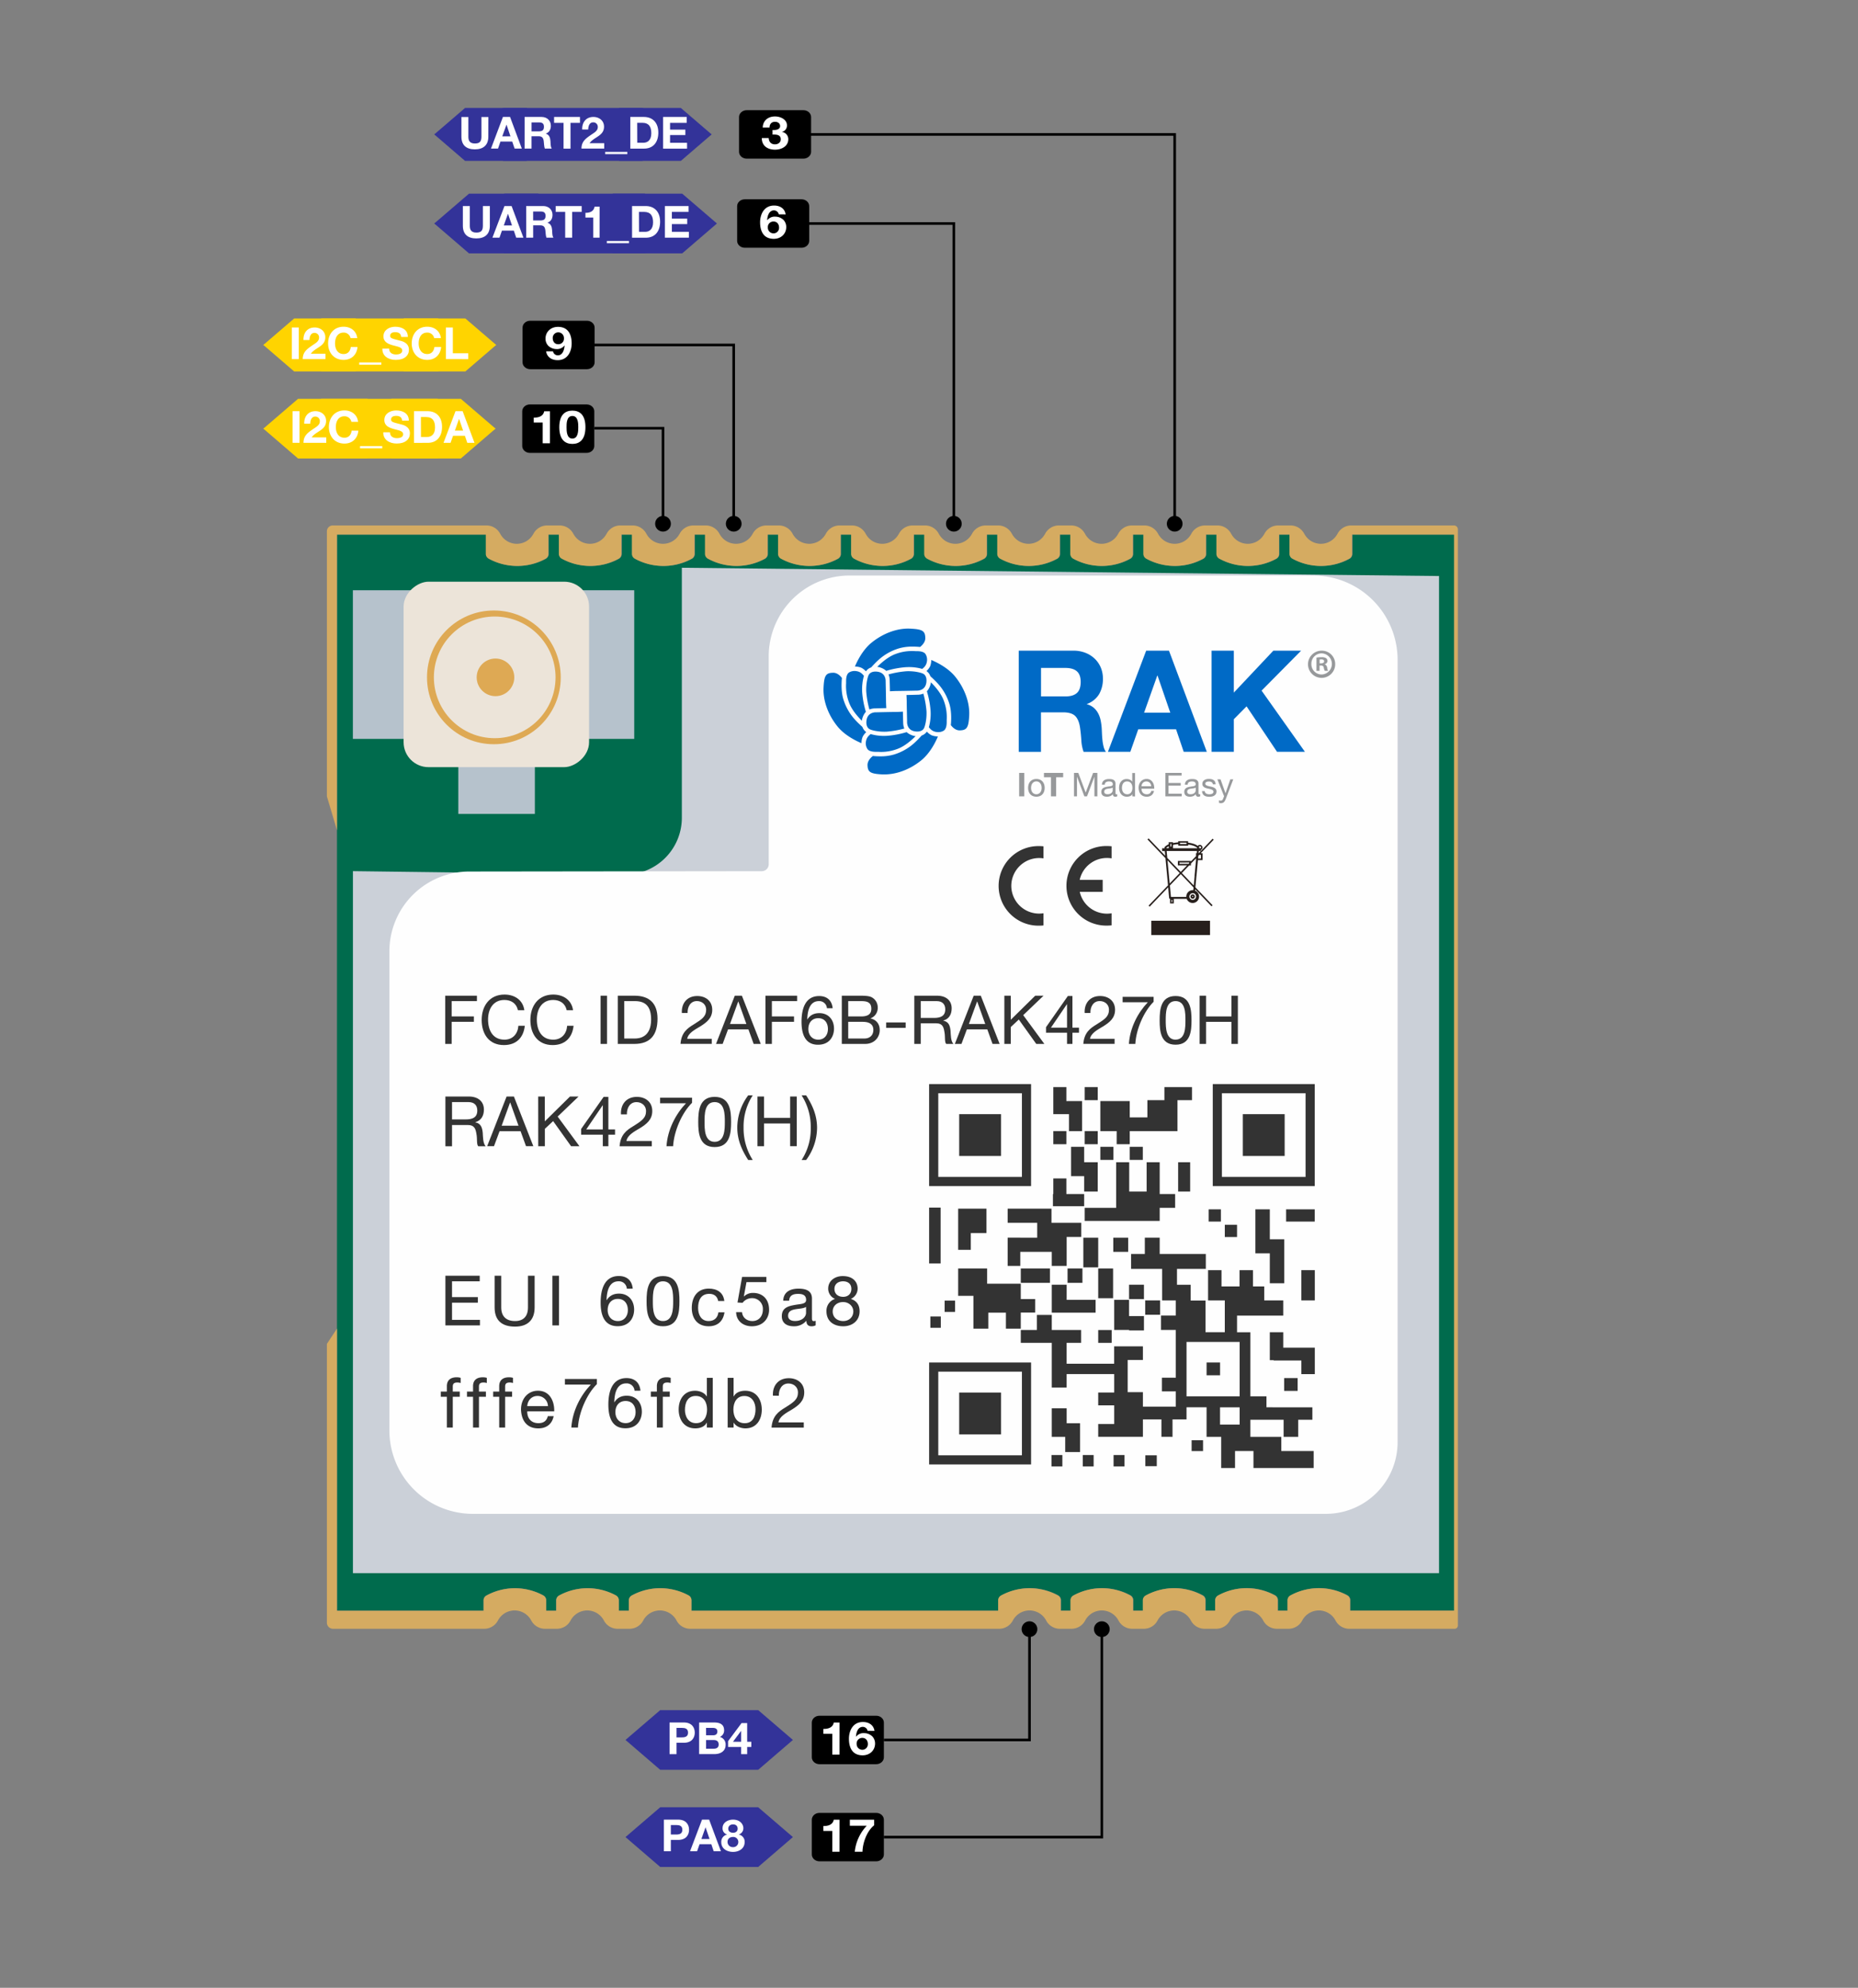 <svg id="Layer_1" data-name="Layer 1" xmlns="http://www.w3.org/2000/svg" viewBox="0 0 1421.42 1520.78"><rect x="0" y="0" width="1421.42" height="1520.78" fill="#808080" stroke="none"/><defs><style>.cls-1{fill:#006b4d;}.cls-2{fill:#b6c2cc;}.cls-3{fill:#ece4d9;}.cls-4{fill:#dea954;}.cls-5{fill:#cbd0d8;}.cls-6{fill:#fefefe;}.cls-13,.cls-7{fill:none;}.cls-8{fill:#d5ab61;}.cls-9{fill:#006ac6;}.cls-10{fill:#97999b;}.cls-11{fill:#333;}.cls-12{fill:#271f1c;}.cls-13{stroke:#000;stroke-miterlimit:10;stroke-width:2px;}.cls-14{isolation:isolate;}.cls-15{fill:#fff;}.cls-16{fill:#339;}.cls-17{fill:#ffd400;}</style></defs><path class="cls-1" d="M1034.67,409v14.77a4.27,4.27,0,0,1-2.24,3.74,45.5,45.5,0,0,1-43.47-.1,4.22,4.22,0,0,1-2.19-3.7V409h-8v14.77a4.26,4.26,0,0,1-2.25,3.74,45.48,45.48,0,0,1-43.46-.1,4.22,4.22,0,0,1-2.19-3.7V409h-8v14.77a4.25,4.25,0,0,1-2.24,3.74,45.48,45.48,0,0,1-43.46-.1,4.22,4.22,0,0,1-2.19-3.7V409h-8v14.77a4.25,4.25,0,0,1-2.24,3.74,45.48,45.48,0,0,1-43.46-.1,4.22,4.22,0,0,1-2.19-3.7V409h-8v14.77a4.27,4.27,0,0,1-2.24,3.74,45.48,45.48,0,0,1-43.46-.1,4.22,4.22,0,0,1-2.19-3.7V409h-8v14.77a4.27,4.27,0,0,1-2.24,3.74,45.48,45.48,0,0,1-43.46-.1,4.22,4.22,0,0,1-2.19-3.7V409h-8v14.77a4.27,4.27,0,0,1-2.24,3.74,45.48,45.48,0,0,1-43.46-.1,4.21,4.21,0,0,1-2.2-3.7V409h-8v14.77a4.27,4.27,0,0,1-2.24,3.74,45.5,45.5,0,0,1-43.47-.1,4.22,4.22,0,0,1-2.19-3.7V409h-8v14.77a4.27,4.27,0,0,1-2.24,3.74,45.5,45.5,0,0,1-43.47-.1,4.22,4.22,0,0,1-2.19-3.7V409h-8v14.77a4.26,4.26,0,0,1-2.25,3.74,45.48,45.48,0,0,1-43.46-.1,4.22,4.22,0,0,1-2.19-3.7V409h-8v14.77a4.25,4.25,0,0,1-2.24,3.74,45.48,45.48,0,0,1-43.46-.1,4.22,4.22,0,0,1-2.19-3.7V409h-8v14.77a4.25,4.25,0,0,1-2.24,3.74,45.48,45.48,0,0,1-43.46-.1,4.22,4.22,0,0,1-2.19-3.7V409H257.81v823.25H369.94v-7.94a4.22,4.22,0,0,1,2.19-3.7,45.48,45.48,0,0,1,43.46-.1,4.23,4.23,0,0,1,2.24,3.73v8h7.68v-7.94a4.22,4.22,0,0,1,2.19-3.7h0a45.48,45.48,0,0,1,43.46-.1,4.25,4.25,0,0,1,2.24,3.73v8h7.68v-7.94a4.22,4.22,0,0,1,2.19-3.7,45.48,45.48,0,0,1,43.46-.1,4.25,4.25,0,0,1,2.24,3.73v8H763.85v-7.94a4.22,4.22,0,0,1,2.19-3.7,45.48,45.48,0,0,1,43.46-.1,4.23,4.23,0,0,1,2.24,3.73v8h7.44v-7.94a4.21,4.21,0,0,1,2.2-3.7,45.48,45.48,0,0,1,43.46-.1,4.25,4.25,0,0,1,2.24,3.73v8h7.44v-7.94a4.22,4.22,0,0,1,2.19-3.7,45.48,45.48,0,0,1,43.46-.1,4.23,4.23,0,0,1,2.24,3.73v8h7.44v-7.94a4.21,4.21,0,0,1,2.2-3.7,45.48,45.48,0,0,1,43.46-.1,4.25,4.25,0,0,1,2.24,3.73v8h7.44v-7.94a4.22,4.22,0,0,1,2.19-3.7,45.48,45.48,0,0,1,43.46-.1,4.23,4.23,0,0,1,2.24,3.73v8h79.55V409Z"/><rect class="cls-2" x="320.72" y="400.81" width="113.72" height="215.24" transform="translate(-130.85 886.01) rotate(-90)"/><rect class="cls-2" x="327.09" y="540.63" width="105.6" height="58.56" transform="translate(-190.01 949.79) rotate(-90)"/><rect class="cls-3" x="308.78" y="445.02" width="141.89" height="141.89" rx="19.05" transform="translate(-136.25 895.69) rotate(-90)"/><circle class="cls-4" cx="377.83" cy="518.21" r="51.16"/><circle class="cls-3" cx="378.47" cy="518.21" r="46.54"/><circle class="cls-4" cx="379.06" cy="518.21" r="14.39"/><path class="cls-5" d="M270,666.48v537.06h830.89V440.69l-579.26-6.33V625.62a43.48,43.48,0,0,1-44,43.48Z"/><path class="cls-6" d="M297.9,727.82v366.51a63.84,63.84,0,0,0,63.84,63.84h652.59a54.87,54.87,0,0,0,54.87-54.87V504.86a64.55,64.55,0,0,0-64.56-64.56H650a61.92,61.92,0,0,0-61.92,61.92v159a5.28,5.28,0,0,1-5.27,5.28l-223.92.27A61.06,61.06,0,0,0,297.9,727.82Z"/><path class="cls-7" d="M840.49,1232.29h4.87a13,13,0,0,0-4.87,0Z"/><path class="cls-7" d="M1006.49,1232.29h4.88a13.06,13.06,0,0,0-4.88,0Z"/><path class="cls-7" d="M951.16,1232.29H956a13,13,0,0,0-4.87,0Z"/><path class="cls-7" d="M502.38,1232.29h4.88a13.06,13.06,0,0,0-4.88,0Z"/><path class="cls-7" d="M895.82,1232.29h4.88a13.06,13.06,0,0,0-4.88,0Z"/><path class="cls-7" d="M391.24,1232.29h4.88a13.06,13.06,0,0,0-4.88,0Z"/><path class="cls-7" d="M446.81,1232.29h4.88a13.06,13.06,0,0,0-4.88,0Z"/><path class="cls-7" d="M785.15,1232.29H790a13.06,13.06,0,0,0-4.88,0Z"/><path class="cls-7" d="M619.07,416a14.34,14.34,0,0,0,12.3-7H606.76A14.35,14.35,0,0,0,619.07,416Z"/><path class="cls-7" d="M395.38,416a14.36,14.36,0,0,0,12.31-7H383.07A14.36,14.36,0,0,0,395.38,416Z"/><path class="cls-7" d="M563.14,416a14.35,14.35,0,0,0,12.31-7H550.83A14.37,14.37,0,0,0,563.14,416Z"/><path class="cls-7" d="M507.22,416a14.35,14.35,0,0,0,12.31-7H494.91A14.36,14.36,0,0,0,507.22,416Z"/><path class="cls-7" d="M898.67,416A14.35,14.35,0,0,0,911,409H886.36A14.36,14.36,0,0,0,898.67,416Z"/><path class="cls-7" d="M451.3,416a14.35,14.35,0,0,0,12.31-7H439A14.36,14.36,0,0,0,451.3,416Z"/><path class="cls-7" d="M954.59,416a14.35,14.35,0,0,0,12.31-7H942.28A14.36,14.36,0,0,0,954.59,416Z"/><path class="cls-7" d="M786.83,416a14.36,14.36,0,0,0,12.31-7H774.52A14.36,14.36,0,0,0,786.83,416Z"/><path class="cls-7" d="M842.75,416a14.36,14.36,0,0,0,12.31-7H830.44A14.36,14.36,0,0,0,842.75,416Z"/><path class="cls-7" d="M675,416a14.36,14.36,0,0,0,12.31-7H662.68A14.35,14.35,0,0,0,675,416Z"/><path class="cls-7" d="M1010.51,416a14.35,14.35,0,0,0,12.31-7H998.2A14.37,14.37,0,0,0,1010.51,416Z"/><path class="cls-7" d="M730.91,416a14.36,14.36,0,0,0,12.31-7H718.6A14.35,14.35,0,0,0,730.91,416Z"/><path class="cls-8" d="M1112.3,402h-78.75a11.87,11.87,0,0,0-10.37,6.46c-.11.2-.24.38-.36.58a14.32,14.32,0,0,1-24.62,0c-.11-.2-.25-.38-.35-.58A11.89,11.89,0,0,0,987.48,402h-9.85a11.87,11.87,0,0,0-10.37,6.46c-.11.2-.24.38-.36.58a14.32,14.32,0,0,1-24.62,0c-.11-.2-.25-.38-.35-.58A11.9,11.9,0,0,0,931.56,402h-9.85a11.87,11.87,0,0,0-10.37,6.46c-.11.2-.24.38-.36.58a14.32,14.32,0,0,1-24.62,0c-.11-.2-.25-.38-.36-.58A11.87,11.87,0,0,0,875.64,402h-9.85a11.87,11.87,0,0,0-10.37,6.46c-.11.2-.24.38-.36.58a14.32,14.32,0,0,1-24.62,0c-.11-.2-.25-.38-.36-.58A11.87,11.87,0,0,0,819.71,402h-9.84a11.87,11.87,0,0,0-10.37,6.46c-.11.2-.25.38-.36.58a14.32,14.32,0,0,1-24.62,0c-.12-.2-.25-.38-.36-.58A11.87,11.87,0,0,0,763.79,402h-9.85a11.87,11.87,0,0,0-10.36,6.46c-.11.2-.25.38-.36.58a14.32,14.32,0,0,1-24.62,0c-.12-.2-.25-.38-.36-.58A11.87,11.87,0,0,0,707.87,402H698a11.89,11.89,0,0,0-10.37,6.46c-.1.2-.24.38-.35.58a14.32,14.32,0,0,1-24.62,0c-.12-.2-.25-.38-.36-.58A11.87,11.87,0,0,0,652,402H642.1a11.89,11.89,0,0,0-10.37,6.46c-.1.2-.24.38-.36.58a14.32,14.32,0,0,1-24.61,0c-.12-.2-.26-.38-.36-.58A11.87,11.87,0,0,0,596,402h-9.85a11.87,11.87,0,0,0-10.37,6.46c-.11.2-.24.38-.36.58a14.32,14.32,0,0,1-24.62,0c-.11-.2-.25-.38-.35-.58A11.89,11.89,0,0,0,540.11,402h-9.85a11.87,11.87,0,0,0-10.37,6.46c-.11.2-.24.38-.36.58a14.32,14.32,0,0,1-24.62,0c-.11-.2-.25-.38-.36-.58A11.87,11.87,0,0,0,484.19,402h-9.85A11.87,11.87,0,0,0,464,408.46c-.11.2-.24.38-.36.58A14.32,14.32,0,0,1,439,409c-.11-.2-.25-.38-.36-.58A11.87,11.87,0,0,0,428.27,402h-9.85a11.87,11.87,0,0,0-10.37,6.46c-.11.2-.24.38-.36.58a14.32,14.32,0,0,1-24.62,0c-.12-.2-.25-.38-.36-.58A11.87,11.87,0,0,0,372.34,402H254.56a4.48,4.48,0,0,0-4.48,4.49V609.28l7.73,25.9V409H371.64v14.71a4.22,4.22,0,0,0,2.19,3.7,45.48,45.48,0,0,0,43.46.1,4.25,4.25,0,0,0,2.24-3.74V409h8v14.71a4.22,4.22,0,0,0,2.19,3.7,45.48,45.48,0,0,0,43.46.1,4.25,4.25,0,0,0,2.24-3.74V409h8v14.71a4.22,4.22,0,0,0,2.19,3.7,45.48,45.48,0,0,0,43.46.1,4.26,4.26,0,0,0,2.25-3.74V409h8v14.71a4.22,4.22,0,0,0,2.19,3.7,45.5,45.5,0,0,0,43.47.1,4.27,4.27,0,0,0,2.24-3.74V409h8v14.71a4.22,4.22,0,0,0,2.19,3.7,45.5,45.5,0,0,0,43.47.1,4.27,4.27,0,0,0,2.24-3.74V409h8v14.71a4.21,4.21,0,0,0,2.2,3.7,45.48,45.48,0,0,0,43.46.1,4.27,4.27,0,0,0,2.24-3.74V409h8v14.71a4.22,4.22,0,0,0,2.19,3.7,45.48,45.48,0,0,0,43.46.1,4.27,4.27,0,0,0,2.24-3.74V409h8v14.71a4.22,4.22,0,0,0,2.19,3.7,45.48,45.48,0,0,0,43.46.1,4.27,4.27,0,0,0,2.24-3.74V409h8v14.71a4.22,4.22,0,0,0,2.19,3.7,45.48,45.48,0,0,0,43.46.1,4.25,4.25,0,0,0,2.24-3.74V409h8v14.71a4.22,4.22,0,0,0,2.19,3.7,45.48,45.48,0,0,0,43.46.1,4.25,4.25,0,0,0,2.24-3.74V409h8v14.71a4.22,4.22,0,0,0,2.19,3.7,45.48,45.48,0,0,0,43.46.1,4.26,4.26,0,0,0,2.25-3.74V409h8v14.71a4.22,4.22,0,0,0,2.19,3.7,45.5,45.5,0,0,0,43.47.1,4.27,4.27,0,0,0,2.24-3.74V409h78v823.25h-79.55v-8a4.23,4.23,0,0,0-2.24-3.73,45.48,45.48,0,0,0-43.46.1,4.22,4.22,0,0,0-2.19,3.7v7.94h-7.44v-8a4.25,4.25,0,0,0-2.24-3.73,45.48,45.48,0,0,0-43.46.1,4.21,4.21,0,0,0-2.2,3.7v7.94h-7.44v-8a4.23,4.23,0,0,0-2.24-3.73,45.48,45.48,0,0,0-43.46.1,4.22,4.22,0,0,0-2.19,3.7v7.94h-7.44v-8a4.25,4.25,0,0,0-2.24-3.73,45.48,45.48,0,0,0-43.46.1,4.21,4.21,0,0,0-2.2,3.7v7.94h-7.44v-8a4.23,4.23,0,0,0-2.24-3.73,45.48,45.48,0,0,0-43.46.1,4.22,4.22,0,0,0-2.19,3.7v7.94H529v-8a4.25,4.25,0,0,0-2.24-3.73,45.48,45.48,0,0,0-43.46.1,4.22,4.22,0,0,0-2.19,3.7v7.94H473.4v-8a4.25,4.25,0,0,0-2.24-3.73,45.48,45.48,0,0,0-43.46.1h0a4.22,4.22,0,0,0-2.19,3.7v7.94h-7.68v-8a4.23,4.23,0,0,0-2.24-3.73,45.48,45.48,0,0,0-43.46.1,4.22,4.22,0,0,0-2.19,3.7v7.94H257.81V1016.43l-7.73,11.73v213.25a4.68,4.68,0,0,0,4.68,4.69H370.64a11.87,11.87,0,0,0,10.37-6.47,14.39,14.39,0,0,1,10.23-7.34,13.06,13.06,0,0,1,4.88,0,14.39,14.39,0,0,1,10.23,7.34,11.87,11.87,0,0,0,10.37,6.47h9.49a11.87,11.87,0,0,0,10.37-6.47,14.39,14.39,0,0,1,10.23-7.34,13.06,13.06,0,0,1,4.88,0,14.39,14.39,0,0,1,10.23,7.34,11.87,11.87,0,0,0,10.37,6.47h9.49a11.87,11.87,0,0,0,10.37-6.47,14.39,14.39,0,0,1,10.23-7.34,13.06,13.06,0,0,1,4.88,0,14.39,14.39,0,0,1,10.23,7.34,11.87,11.87,0,0,0,10.37,6.47H764.55a11.87,11.87,0,0,0,10.37-6.47,14.39,14.39,0,0,1,10.23-7.34,13.06,13.06,0,0,1,4.88,0,14.39,14.39,0,0,1,10.23,7.34,11.87,11.87,0,0,0,10.37,6.47h9.26a11.87,11.87,0,0,0,10.37-6.47,14.39,14.39,0,0,1,10.23-7.34,13,13,0,0,1,4.87,0,14.39,14.39,0,0,1,10.23,7.34A11.88,11.88,0,0,0,866,1246.1h9.27a11.86,11.86,0,0,0,10.36-6.47,14.39,14.39,0,0,1,10.23-7.34,13.06,13.06,0,0,1,4.88,0,14.39,14.39,0,0,1,10.23,7.34,11.87,11.87,0,0,0,10.37,6.47h9.26a11.87,11.87,0,0,0,10.37-6.47,14.39,14.39,0,0,1,10.23-7.34,13,13,0,0,1,4.87,0,14.39,14.39,0,0,1,10.23,7.34,11.88,11.88,0,0,0,10.37,6.47h9.27a11.86,11.86,0,0,0,10.36-6.47,14.39,14.39,0,0,1,10.23-7.34,13.06,13.06,0,0,1,4.88,0,14.39,14.39,0,0,1,10.23,7.34,11.87,11.87,0,0,0,10.37,6.47h80.83a2.48,2.48,0,0,0,2.47-2.48V405A3,3,0,0,0,1112.3,402Z"/><path class="cls-9" d="M679.75,516a11.29,11.29,0,0,1,.86,4c.07,1.81.19,7.28.22,8.86,1.82-.1,4.17-.22,5.74-.22s6.79-.09,14.43-.26h.49c2,0,6.62-.77,7.23-6.54.53-5.06-2.24-6.28-2.36-6.33-1.09-.72-5.85-2-11.28-2-.61,0-1.23,0-1.86.05a72.62,72.62,0,0,0-13.47,2.4"/><path class="cls-9" d="M671.16,510.18a10.94,10.94,0,0,1,3.06.78,12.12,12.12,0,0,1,3.79,2.28,70.51,70.51,0,0,1,14.46-2.78c.93-.06,1.9-.1,2.87-.1a36.29,36.29,0,0,1,10.18,1.38,15.16,15.16,0,0,0,1.59-1.43,7.57,7.57,0,0,0,1.91-3.77,8.18,8.18,0,0,0-.82-5.86c-.87-1.66-3.15-2.5-6.76-2.5-.48,0-1,0-1.62-.05s-1.51-.06-2.4-.06a35.22,35.22,0,0,0-12.3,2.28c-5.88,2.11-11.41,7.22-14,9.83"/><path class="cls-9" d="M654,509.94a12.74,12.74,0,0,1,4.9.91,12.32,12.32,0,0,1,3.57,2.75,9,9,0,0,1,1.2-1.38,8.5,8.5,0,0,1,2.78-1.61c1.22-1.36,3.56-3.89,5.92-6a40.66,40.66,0,0,1,15.13-8.51,36.17,36.17,0,0,1,10.83-1.41c2.65,0,4.78.19,5.55.27.88-.66,4-3.26,4-6.72-.08-5.53-2.1-6.82-11.39-7.28-9.82-.52-20.63,3.38-29.64,10.64-7.15,5.74-11.44,15-12.83,18.38"/><path class="cls-9" d="M693.46,531.72c.09,1.57.22,4.1.22,5.74,0,2.21.17,10,.25,13.34l0,1.58c0,2,.79,6.62,6.54,7.22a10.14,10.14,0,0,0,1.23.07c4.07,0,5.08-2.39,5.09-2.41.7-1.06,2.3-6.58,2-13.15a73.31,73.31,0,0,0-2.4-13.47,11.36,11.36,0,0,1-4.06.86c-.74,0-2.87.09-8.86.22"/><path class="cls-9" d="M710.63,556.41a15.53,15.53,0,0,0,1.43,1.59,7.7,7.7,0,0,0,3.77,1.91,9.41,9.41,0,0,0,2,.22,8.25,8.25,0,0,0,3.9-1c1.67-.89,2.52-3.16,2.52-6.77,0-.44,0-.92,0-1.45v-.18A35.42,35.42,0,0,0,722,536c-2.11-5.87-7.22-11.4-9.83-14a11.21,11.21,0,0,1-.78,3.06,11.65,11.65,0,0,1-2.29,3.79,70,70,0,0,1,2.78,14.45,37.66,37.66,0,0,1-1.28,13.06"/><path class="cls-9" d="M727.45,554.78c.8,1.07,3.26,4,6.64,4,5.6-.08,6.91-2.11,7.37-11.39.48-9.83-3.39-20.63-10.64-29.64-5.75-7.15-15-11.43-18.38-12.83a12.85,12.85,0,0,1-.9,4.9,12.47,12.47,0,0,1-2.76,3.56,10.31,10.31,0,0,1,1.37,1.2,8.37,8.37,0,0,1,1.62,2.79c1.11,1,3.78,3.44,6,5.92a40.72,40.72,0,0,1,8.51,15.13c2,6.34,1.33,14.47,1.13,16.38"/><path class="cls-9" d="M690.74,544.46c-1.37.08-4,.22-5.74.22s-6.37.09-14.15.26l-.77,0c-2,0-6.61.77-7.22,6.54-.53,5,2.23,6.27,2.35,6.32,1.28.85,7,2.28,13.14,1.95a72.86,72.86,0,0,0,13.48-2.39,11.36,11.36,0,0,1-.86-4.06c-.05-1.18-.13-4.15-.22-8.81Z"/><path class="cls-9" d="M666.05,561.63a14.08,14.08,0,0,0-1.58,1.43,7.54,7.54,0,0,0-1.91,3.77,8.08,8.08,0,0,0,.82,5.86c.87,1.67,3.14,2.51,6.75,2.51.46,0,1,0,1.56,0,.8,0,1.58.07,2.46.07A35.17,35.17,0,0,0,686.46,573c5.86-2.1,11.4-7.21,14-9.82a11.37,11.37,0,0,1-3.07-.78,11.83,11.83,0,0,1-3.79-2.29,69.83,69.83,0,0,1-14.45,2.78c-.94.07-1.91.11-2.88.11a36.4,36.4,0,0,1-10.18-1.39"/><path class="cls-9" d="M667.68,578.45c-.88.67-4,3.27-4,6.73.08,5.53,2.11,6.82,11.39,7.28.54,0,1.08,0,1.63,0,9.4,0,19.52-3.84,28-10.68,7.17-5.76,11.44-15,12.84-18.38a13,13,0,0,1-4.91-.91,12.26,12.26,0,0,1-3.56-2.76,9.91,9.91,0,0,1-1.2,1.38,8.5,8.5,0,0,1-2.78,1.61c-.81.91-3.33,3.68-5.93,6a40.68,40.68,0,0,1-15.13,8.5,36.1,36.1,0,0,1-10.83,1.42,52.41,52.41,0,0,1-5.55-.28"/><path class="cls-9" d="M669.77,513.79c-4,0-5,2.32-5.1,2.42-.69,1-2.29,6.57-1.95,13.14a72.35,72.35,0,0,0,2.4,13.47,11.41,11.41,0,0,1,4.06-.86c.85,0,3.09-.1,8.85-.22-.07-1.28-.21-4-.21-5.74s-.09-6.61-.27-14.42v-.51c0-2-.79-6.61-6.55-7.21a9.87,9.87,0,0,0-1.22-.07"/><path class="cls-9" d="M653.7,513.33a8.24,8.24,0,0,0-3.89,1c-1.67.89-2.52,3.16-2.52,6.77,0,.49,0,1,0,1.63a35.45,35.45,0,0,0,2.23,14.69c2.1,5.86,7.22,11.4,9.83,14a11.21,11.21,0,0,1,.78-3.06,12,12,0,0,1,2.28-3.79,70.22,70.22,0,0,1-2.78-14.45,37.84,37.84,0,0,1,1.29-13.06,14.74,14.74,0,0,0-1.44-1.58,7.51,7.51,0,0,0-3.76-1.92,9.43,9.43,0,0,0-2-.22"/><path class="cls-9" d="M637.32,514.7c-5.53.08-6.82,2.11-7.28,11.39-.48,9.83,3.39,20.63,10.63,29.64,5.75,7.15,15,11.43,18.39,12.83a12.82,12.82,0,0,1,.91-4.9,12.31,12.31,0,0,1,2.75-3.56,9.28,9.28,0,0,1-1.37-1.21,8.75,8.75,0,0,1-1.62-2.78c-1.11-1-3.78-3.44-6-5.92a40.86,40.86,0,0,1-8.51-15.13c-2-6.33-1.34-14.47-1.13-16.38-.79-1.07-3.25-4-6.64-4Z"/><path class="cls-9" d="M821.12,497.8a24.94,24.94,0,0,1,9.37,1.68,21.64,21.64,0,0,1,7.15,4.61,20.15,20.15,0,0,1,4.55,6.77,21.69,21.69,0,0,1,1.57,8.29A23.3,23.3,0,0,1,840.89,531a18.12,18.12,0,0,1-9.37,7.59v.21a13.26,13.26,0,0,1,5.2,2.66,14.84,14.84,0,0,1,3.36,4.22A19.8,19.8,0,0,1,842,551a47.45,47.45,0,0,1,.82,5.86c.07,1.23.14,2.67.21,4.33s.2,3.36.38,5.09a33.49,33.49,0,0,0,.87,4.93,11.1,11.1,0,0,0,1.79,4H829a29.75,29.75,0,0,1-1.74-8.78c-.22-3.39-.54-6.65-1-9.75-.57-4-1.8-7-3.68-8.88s-5-2.82-9.21-2.82h-17v30.23h-17V497.8Zm-6.07,35q5.85,0,8.77-2.6t2.93-8.45q0-5.62-2.93-8.18T815.05,511H796.41V532.8Z"/><path class="cls-9" d="M894.3,497.8l28.93,77.37H905.57l-5.85-17.23H870.79l-6.07,17.23H847.6l29.25-77.37Zm1,47.46-9.75-28.39h-.21l-10.08,28.39Z"/><polygon class="cls-9" points="943.91 497.8 943.91 529.88 974.14 497.8 995.38 497.8 965.15 528.36 998.3 575.17 976.96 575.17 953.66 540.39 943.91 550.25 943.91 575.17 926.9 575.17 926.9 497.8 943.91 497.8"/><rect class="cls-10" x="779.67" y="591.31" width="3.94" height="17.93"/><path class="cls-10" d="M786.94,600.09a5.85,5.85,0,0,1,1.2-2.16,5.78,5.78,0,0,1,2-1.45,7.37,7.37,0,0,1,5.44,0,5.64,5.64,0,0,1,2,1.45,6,6,0,0,1,1.21,2.16,8.54,8.54,0,0,1,.4,2.67,8.43,8.43,0,0,1-.4,2.66,6.06,6.06,0,0,1-1.21,2.15,5.47,5.47,0,0,1-2,1.43,7.51,7.51,0,0,1-5.44,0,5.6,5.6,0,0,1-2-1.43,5.89,5.89,0,0,1-1.2-2.15,8.43,8.43,0,0,1-.4-2.66,8.54,8.54,0,0,1,.4-2.67m2.17,4.77a4.52,4.52,0,0,0,.86,1.53,3.86,3.86,0,0,0,2.87,1.27,3.82,3.82,0,0,0,2.86-1.27,4.38,4.38,0,0,0,.87-1.53,7.27,7.27,0,0,0,0-4.2,4.52,4.52,0,0,0-.87-1.54,3.76,3.76,0,0,0-1.29-1,4,4,0,0,0-1.57-.32,3.93,3.93,0,0,0-1.57.32,3.7,3.7,0,0,0-1.3,1,4.67,4.67,0,0,0-.86,1.54,7.05,7.05,0,0,0,0,4.2"/><polygon class="cls-10" points="798.66 594.62 798.66 591.31 813.35 591.31 813.35 594.62 807.98 594.62 807.98 609.24 804.03 609.24 804.03 594.62 798.66 594.62"/><polygon class="cls-10" points="824.93 591.31 830.58 606.38 836.25 591.31 839.51 591.31 839.51 609.24 837.26 609.24 837.26 594.32 837.21 594.32 831.6 609.24 829.57 609.24 823.97 594.32 823.92 594.32 823.92 609.24 821.66 609.24 821.66 591.31 824.93 591.31"/><path class="cls-10" d="M854.71,609.19a3,3,0,0,1-1.53.33,1.85,1.85,0,0,1-1.32-.47,2,2,0,0,1-.49-1.52,5,5,0,0,1-2,1.52,6.78,6.78,0,0,1-2.53.47,7,7,0,0,1-1.67-.2,4.11,4.11,0,0,1-1.37-.63,3,3,0,0,1-.91-1.12,3.71,3.71,0,0,1-.34-1.67,3.83,3.83,0,0,1,.37-1.81,3.25,3.25,0,0,1,1-1.14,4.65,4.65,0,0,1,1.4-.67c.53-.15,1.07-.27,1.62-.37s1.15-.21,1.67-.27a9.57,9.57,0,0,0,1.4-.25,2.18,2.18,0,0,0,.95-.48,1.15,1.15,0,0,0,.35-.91,2.08,2.08,0,0,0-.26-1.13,1.7,1.7,0,0,0-.68-.65,2.32,2.32,0,0,0-.93-.3,5.84,5.84,0,0,0-1-.08,4.51,4.51,0,0,0-2.25.51,2.16,2.16,0,0,0-1,1.95H843a4.65,4.65,0,0,1,.5-2,3.8,3.8,0,0,1,1.21-1.34,5,5,0,0,1,1.72-.74,9.13,9.13,0,0,1,2.07-.22,12.76,12.76,0,0,1,1.75.12,4.68,4.68,0,0,1,1.57.51,3.19,3.19,0,0,1,1.13,1.09,3.54,3.54,0,0,1,.42,1.83v6.67a4.82,4.82,0,0,0,.09,1.1c.06.24.26.35.59.35a2.45,2.45,0,0,0,.65-.1Zm-3.46-6.66a2.65,2.65,0,0,1-1.06.44,13.48,13.48,0,0,1-1.37.23c-.47.06-1,.12-1.44.2a5.13,5.13,0,0,0-1.31.36,2.39,2.39,0,0,0-.94.71,2,2,0,0,0-.36,1.27,1.74,1.74,0,0,0,.21.88,2,2,0,0,0,.55.59,2.28,2.28,0,0,0,.8.32,4.13,4.13,0,0,0,.95.1,5.18,5.18,0,0,0,1.81-.28,4,4,0,0,0,1.23-.73,2.81,2.81,0,0,0,.7-1,2.4,2.4,0,0,0,.23-1Z"/><path class="cls-10" d="M866.25,609.24v-1.76h0a3.17,3.17,0,0,1-1.66,1.56,6.28,6.28,0,0,1-2.49.48,5.84,5.84,0,0,1-2.62-.56,5.22,5.22,0,0,1-1.86-1.48,6.52,6.52,0,0,1-1.12-2.16,8.9,8.9,0,0,1-.37-2.61,9.25,9.25,0,0,1,.36-2.61,6,6,0,0,1,1.11-2.15,5.2,5.2,0,0,1,1.85-1.45A5.78,5.78,0,0,1,862,596a7.11,7.11,0,0,1,1.08.1,5.69,5.69,0,0,1,1.16.35,4.56,4.56,0,0,1,1.09.62,3.54,3.54,0,0,1,.87,1h0v-6.68h2.13v17.93Zm-7.67-4.61a4.79,4.79,0,0,0,.72,1.55,3.53,3.53,0,0,0,1.26,1.07,3.8,3.8,0,0,0,1.8.41,3.53,3.53,0,0,0,3.06-1.55,4.79,4.79,0,0,0,.69-1.56,7.75,7.75,0,0,0,.21-1.79,7.56,7.56,0,0,0-.22-1.85,4.6,4.6,0,0,0-.72-1.57,3.74,3.74,0,0,0-1.27-1.09,4,4,0,0,0-1.88-.41,3.66,3.66,0,0,0-1.84.43,3.4,3.4,0,0,0-1.2,1.12,5,5,0,0,0-.65,1.61,8.16,8.16,0,0,0-.21,1.86,6.64,6.64,0,0,0,.25,1.77"/><path class="cls-10" d="M880.94,608.41a5.87,5.87,0,0,1-3.67,1.11,6.55,6.55,0,0,1-2.69-.51,5.14,5.14,0,0,1-1.92-1.4,5.93,5.93,0,0,1-1.17-2.16,9.89,9.89,0,0,1-.44-2.74,7.82,7.82,0,0,1,.45-2.71,6.47,6.47,0,0,1,1.27-2.14,5.7,5.7,0,0,1,1.93-1.4,5.8,5.8,0,0,1,2.45-.5,5.33,5.33,0,0,1,2.88.71,5.78,5.78,0,0,1,1.83,1.82,7.11,7.11,0,0,1,.95,2.41,9.83,9.83,0,0,1,.21,2.49h-9.71a5.08,5.08,0,0,0,.2,1.62,3.55,3.55,0,0,0,2,2.3,4.49,4.49,0,0,0,1.83.35,3.67,3.67,0,0,0,2.22-.63,3,3,0,0,0,1.14-1.91h2.12a5.2,5.2,0,0,1-1.89,3.29m-.51-8.34a3.57,3.57,0,0,0-1.93-1.94,3.95,3.95,0,0,0-3,0,3.38,3.38,0,0,0-1.14.79,3.56,3.56,0,0,0-.75,1.17,4.16,4.16,0,0,0-.33,1.41h7.46a4.67,4.67,0,0,0-.34-1.43"/><polygon class="cls-10" points="903.95 591.31 903.95 593.32 893.95 593.32 893.95 599.02 903.27 599.02 903.27 601.03 893.95 601.03 893.95 607.23 904.02 607.23 904.02 609.24 891.57 609.24 891.57 591.31 903.95 591.31"/><path class="cls-10" d="M918.18,609.19a3,3,0,0,1-1.53.33,1.85,1.85,0,0,1-1.32-.47,2,2,0,0,1-.49-1.52,5,5,0,0,1-2,1.52,6.78,6.78,0,0,1-2.53.47,7,7,0,0,1-1.67-.2,4,4,0,0,1-1.37-.63,3.17,3.17,0,0,1-.92-1.12,4.5,4.5,0,0,1,0-3.48,3.25,3.25,0,0,1,1-1.14,4.54,4.54,0,0,1,1.4-.67c.53-.15,1.07-.27,1.62-.37s1.15-.21,1.67-.27a9.57,9.57,0,0,0,1.4-.25,2.18,2.18,0,0,0,.95-.48,1.15,1.15,0,0,0,.35-.91,2.17,2.17,0,0,0-.26-1.13,1.76,1.76,0,0,0-.68-.65,2.32,2.32,0,0,0-.93-.3,5.84,5.84,0,0,0-1-.08,4.58,4.58,0,0,0-2.26.51,2.17,2.17,0,0,0-1,1.95h-2.14a4.65,4.65,0,0,1,.5-2,3.8,3.8,0,0,1,1.21-1.34,5,5,0,0,1,1.72-.74A9.13,9.13,0,0,1,912,596a12.87,12.87,0,0,1,1.75.12,4.75,4.75,0,0,1,1.57.51,3.19,3.19,0,0,1,1.13,1.09,3.54,3.54,0,0,1,.42,1.83v6.67a4.82,4.82,0,0,0,.09,1.1c.06.24.26.35.59.35a2.45,2.45,0,0,0,.65-.1Zm-3.46-6.66a2.65,2.65,0,0,1-1.06.44,13.48,13.48,0,0,1-1.37.23c-.47.06-.95.12-1.44.2a5.13,5.13,0,0,0-1.31.36,2.39,2.39,0,0,0-.94.71,2,2,0,0,0-.36,1.27,1.74,1.74,0,0,0,.21.88,1.83,1.83,0,0,0,.55.59,2.2,2.2,0,0,0,.8.32,4.07,4.07,0,0,0,1,.1,5.18,5.18,0,0,0,1.81-.28,4,4,0,0,0,1.23-.73,2.81,2.81,0,0,0,.7-1,2.4,2.4,0,0,0,.23-1Z"/><path class="cls-10" d="M922,606.34a2.19,2.19,0,0,0,.79.78,3.44,3.44,0,0,0,1.1.41,5.88,5.88,0,0,0,1.27.13,8,8,0,0,0,1.06-.08,4.05,4.05,0,0,0,1-.27,1.9,1.9,0,0,0,.77-.59,1.59,1.59,0,0,0,.3-1,1.41,1.41,0,0,0-.63-1.25,5.24,5.24,0,0,0-1.56-.69c-.63-.18-1.32-.34-2.05-.48a10.43,10.43,0,0,1-2-.6,4.34,4.34,0,0,1-1.57-1.09,2.85,2.85,0,0,1-.63-2,3.15,3.15,0,0,1,.44-1.69,3.84,3.84,0,0,1,1.13-1.14,5.19,5.19,0,0,1,1.56-.65,7.23,7.23,0,0,1,1.72-.21,10.65,10.65,0,0,1,2,.18,4.84,4.84,0,0,1,1.65.66,3.37,3.37,0,0,1,1.14,1.25,4.87,4.87,0,0,1,.5,2h-2.13a2.2,2.2,0,0,0-.33-1,2.1,2.1,0,0,0-.7-.66,3.35,3.35,0,0,0-.94-.37,5.39,5.39,0,0,0-2,0,2.72,2.72,0,0,0-.89.26,1.75,1.75,0,0,0-.66.5,1.31,1.31,0,0,0-.25.82,1.2,1.2,0,0,0,.39.91,3.2,3.2,0,0,0,1,.61,10.05,10.05,0,0,0,1.36.4l1.51.34a13.25,13.25,0,0,1,1.56.42,4.93,4.93,0,0,1,1.36.67,3.15,3.15,0,0,1,1,1,3,3,0,0,1,.37,1.56,3.61,3.61,0,0,1-.49,2,3.83,3.83,0,0,1-1.28,1.25,5.43,5.43,0,0,1-1.78.67,11.1,11.1,0,0,1-2,.18,9.16,9.16,0,0,1-2.06-.22,5.06,5.06,0,0,1-1.74-.74,3.68,3.68,0,0,1-1.2-1.36,4.65,4.65,0,0,1-.5-2h2.13a2.44,2.44,0,0,0,.33,1.19"/><path class="cls-10" d="M937.84,611a13.24,13.24,0,0,1-.74,1.61,4.59,4.59,0,0,1-.8,1.07,2.61,2.61,0,0,1-1,.6,3.59,3.59,0,0,1-1.24.19,6.3,6.3,0,0,1-.75-.05,3.54,3.54,0,0,1-.73-.18v-2a4.37,4.37,0,0,0,.64.21,3.45,3.45,0,0,0,.61.09,1.84,1.84,0,0,0,1.1-.32,2,2,0,0,0,.66-.89l.88-2.18-5.14-12.91h2.41l3.79,10.62h.05l3.64-10.62h2.26Z"/><path class="cls-10" d="M1021.45,507.92a10.4,10.4,0,1,1-10.37-10.12,10.18,10.18,0,0,1,10.37,10.12m-18.21,0a7.84,7.84,0,0,0,7.9,8.09,8.09,8.09,0,0,0-.06-16.17,7.86,7.86,0,0,0-7.84,8.08m6.24,5.31h-2.35V503.11a20,20,0,0,1,3.89-.31,6.3,6.3,0,0,1,3.51.74,2.8,2.8,0,0,1,1,2.22,2.59,2.59,0,0,1-2.1,2.35v.12a3,3,0,0,1,1.86,2.47,7.46,7.46,0,0,0,.74,2.53h-2.53a8.65,8.65,0,0,1-.81-2.47c-.18-1.11-.8-1.6-2.09-1.6h-1.11Zm.06-5.74h1.11c1.29,0,2.34-.43,2.34-1.48s-.68-1.54-2.16-1.54a5.71,5.71,0,0,0-1.29.12Z"/><path class="cls-11" d="M340.62,761.76h24.24v4.14H345.53v11.73h17v4.13h-17v16.89h-4.91Z"/><path class="cls-11" d="M396.22,772.87c-1.08-5.22-5.17-7.85-10.33-7.85-8.79,0-12.51,7.23-12.51,14.93,0,8.42,3.72,15.45,12.56,15.45,6.41,0,10.23-4.55,10.64-10.64h4.91c-1,9.24-6.61,14.77-16,14.77-11.42,0-17-8.47-17-19.22s6.09-19.42,17.46-19.42c7.7,0,14.1,4.13,15.19,12Z"/><path class="cls-11" d="M433.53,772.87c-1.09-5.22-5.17-7.85-10.34-7.85-8.78,0-12.5,7.23-12.5,14.93,0,8.42,3.72,15.45,12.56,15.45,6.4,0,10.23-4.55,10.64-10.64h4.91c-1,9.24-6.62,14.77-16,14.77-11.42,0-17.05-8.47-17.05-19.22s6.1-19.42,17.47-19.42c7.69,0,14.1,4.13,15.18,12Z"/><path class="cls-11" d="M459.47,761.76h4.91v36.89h-4.91Z"/><path class="cls-11" d="M472.64,761.76H485.3c11.37,0,17.72,5.74,17.72,17.57,0,12.35-5.42,19.32-17.72,19.32H472.64Zm4.91,32.76h8.17c3.35,0,12.4-.93,12.4-14.52,0-8.78-3.26-14.1-12.3-14.1h-8.27Z"/><path class="cls-11" d="M521.63,775c-.41-7.44,4-13,11.78-13,6.35,0,11.47,3.72,11.47,10.54,0,6.46-4.34,9.66-8.89,12.56-4.54,2.74-9.45,5.16-10.28,9.66h18.81v3.87H520.6c.67-8.62,5.11-11.88,10.28-15,6.2-3.87,9.35-6,9.35-11.16,0-4-3.2-6.61-7.08-6.61-5.11,0-7.28,4.7-7.13,9.09Z"/><path class="cls-11" d="M562.14,761.76h5.42L582,798.65h-5.43l-4-11.1h-15.6l-4.13,11.1h-5.07Zm-3.67,21.65H571l-6.14-17.2h-.11Z"/><path class="cls-11" d="M585.6,761.76h24.23v4.14H590.51v11.73h16.94v4.13H590.51v16.89H585.6Z"/><path class="cls-11" d="M632.62,771.37a5.84,5.84,0,0,0-6.15-5.47c-7.44,0-8.73,8.26-8.89,13.9l.11.1c2.06-3.36,5.16-4.8,9.14-4.8,7,0,11.21,5.11,11.21,11.88,0,5.37-3,12.29-12.24,12.29-10.9,0-12.61-10-12.61-17.61,0-10.08,3-19.64,13.49-19.64,6,0,9.76,3.36,10.33,9.35Zm-14.21,15.87c0,4.54,2.79,8.16,7.6,8.16s7.38-3.77,7.38-8.11c0-4.55-2.37-8.32-7.38-8.32S618.41,782.64,618.41,787.24Z"/><path class="cls-11" d="M644,761.76h13.38c3.2,0,7.59,0,9.76,1.35a8.69,8.69,0,0,1,4.34,7.7,8.44,8.44,0,0,1-5.47,8.26v.11c4.54,1,7,4.34,7,8.88,0,5.38-3.92,10.59-11.21,10.59H644Zm4.91,15.87h9.81c5.58,0,7.86-2,7.86-5.89,0-5.17-3.57-5.84-7.86-5.84H648.9Zm0,16.89h12.29c4.29,0,6.93-2.53,6.93-6.61,0-4.81-3.88-6.15-8-6.15H648.9Z"/><path class="cls-11" d="M677.94,782.22h14.93v4.14H677.94Z"/><path class="cls-11" d="M699.48,761.76h17.36c7,0,11.21,3.72,11.21,9.67,0,4.49-1.91,8.11-6.4,9.35v.1c4.29.83,5.11,4,5.53,7.6.25,3.56.1,7.69,2.17,10.17h-5.48c-1.4-1.49-.62-5.47-1.34-9.09-.57-3.56-1.4-6.66-6.15-6.66h-12v15.75h-4.91Zm15.14,17c4.55,0,8.53-1.19,8.53-6.56,0-3.67-2-6.3-6.57-6.3H704.39v12.86Z"/><path class="cls-11" d="M744.9,761.76h5.43l14.41,36.89h-5.42l-4-11.1H739.68l-4.13,11.1h-5.06Zm-3.67,21.65h12.51l-6.15-17.2h-.1Z"/><path class="cls-11" d="M768.36,761.76h4.91v18.4l18.7-18.4h6.36l-15.55,14.88,16.17,22h-6.2L779.42,780l-6.15,5.74v12.91h-4.91Z"/><path class="cls-11" d="M820.44,786.2h5v3.88h-5v8.57h-4.13v-8.57H800.24v-4.24L816.93,762h3.51Zm-4.13,0V768.27h-.1L804,786.2Z"/><path class="cls-11" d="M829.8,775c-.41-7.44,4-13,11.78-13,6.35,0,11.47,3.72,11.47,10.54,0,6.46-4.34,9.66-8.89,12.56-4.54,2.74-9.45,5.16-10.28,9.66h18.81v3.87H828.77c.67-8.62,5.11-11.88,10.28-15,6.2-3.87,9.35-6,9.35-11.16,0-4-3.2-6.61-7.08-6.61-5.11,0-7.28,4.7-7.13,9.09Z"/><path class="cls-11" d="M882.55,766.41c-7.38,7.29-13.38,20.83-14,32.24h-4.91c.83-12.4,6.77-23.76,14.47-31.87H858.84v-4.14h23.71Z"/><path class="cls-11" d="M899.35,762c11.47,0,12.19,10.59,12.19,18.65s-.72,18.6-12.19,18.6-12.19-10.54-12.19-18.6S887.88,762,899.35,762Zm0,33.38c7.49,0,7.54-9.3,7.54-14.78s0-14.72-7.54-14.72-7.54,9.3-7.54,14.72S891.86,795.4,899.35,795.4Z"/><path class="cls-11" d="M917.75,761.76h4.9v15.87h19.43V761.76H947v36.89h-4.91V781.76H922.65v16.89h-4.9Z"/><path class="cls-11" d="M340.75,838.89h17.89c7.19,0,11.56,3.84,11.56,10,0,4.63-2,8.36-6.6,9.64v.11c4.41.85,5.27,4.15,5.69,7.83.27,3.67.11,7.93,2.24,10.49h-5.65c-1.43-1.55-.63-5.65-1.38-9.38-.59-3.67-1.44-6.87-6.34-6.87H345.81v16.25h-5.06Zm15.6,17.52c4.69,0,8.79-1.22,8.79-6.76,0-3.78-2-6.5-6.76-6.5H345.81v13.26Z"/><path class="cls-11" d="M387.56,838.89h5.59l14.86,38h-5.59l-4.16-11.45H382.18l-4.26,11.45H372.7Zm-3.78,22.32h12.89l-6.34-17.74h-.11Z"/><path class="cls-11" d="M411.74,838.89h5.06v19l19.27-19h6.55l-16,15.34,16.67,22.69h-6.39l-13.74-19.23-6.33,5.91v13.32h-5.06Z"/><path class="cls-11" d="M465.42,864.08h5.11v4h-5.11v8.84h-4.26v-8.84H444.59v-4.37l17.2-24.55h3.63Zm-4.26,0V845.6h-.11l-12.57,18.48Z"/><path class="cls-11" d="M475.06,852.53c-.43-7.67,4.15-13.37,12.14-13.37C493.75,839.16,499,843,499,850c0,6.66-4.47,10-9.16,12.94-4.69,2.83-9.75,5.33-10.6,10h19.39v4H474c.69-8.9,5.27-12.25,10.6-15.45,6.39-4,9.64-6.23,9.64-11.5,0-4.1-3.31-6.82-7.3-6.82-5.27,0-7.51,4.85-7.35,9.38Z"/><path class="cls-11" d="M529.43,843.69c-7.62,7.51-13.8,21.46-14.49,33.23h-5.06c.86-12.78,7-24.5,14.91-32.86H505V839.8h24.45Z"/><path class="cls-11" d="M546.73,839.16c11.83,0,12.57,10.92,12.57,19.22s-.74,19.18-12.57,19.18-12.56-10.87-12.56-19.18S534.91,839.16,546.73,839.16Zm0,34.4c7.73,0,7.78-9.58,7.78-15.23s0-15.18-7.78-15.18S539,852.74,539,858.33,539,873.56,546.73,873.56Z"/><path class="cls-11" d="M572.4,887.46c-5.11-7.93-8.36-15.6-8.36-24.92A41.54,41.54,0,0,1,572.4,838h3.46a43.64,43.64,0,0,0-7,24.55,45,45,0,0,0,7,24.92Z"/><path class="cls-11" d="M579.49,838.89h5v16.35h20V838.89h5.06v38h-5.06V859.5h-20v17.42h-5Z"/><path class="cls-11" d="M613.25,887.46a43.65,43.65,0,0,0,7-24.55,44.87,44.87,0,0,0-7-24.92h3.46c5.11,7.93,8.36,15.6,8.36,24.92a41.57,41.57,0,0,1-8.36,24.55Z"/><path class="cls-11" d="M340.75,976H367v4.26H345.81v12.09h19.75v4.26H345.81v13.15h21.35V1014H340.75Z"/><path class="cls-11" d="M409,1000.28c0,9.64-5.44,14.65-15,14.65-9.8,0-15.6-4.53-15.6-14.65V976h5.06v24.28c0,6.77,3.78,10.39,10.54,10.39,6.45,0,9.91-3.62,9.91-10.39V976H409Z"/><path class="cls-11" d="M422.6,976h5.06v38H422.6Z"/><path class="cls-11" d="M479.53,985.91a6,6,0,0,0-6.34-5.65c-7.67,0-9,8.52-9.16,14.33l.11.1c2.13-3.46,5.32-5,9.42-5,7.25,0,11.56,5.27,11.56,12.25,0,5.54-3.09,12.67-12.62,12.67-11.24,0-13-10.28-13-18.16,0-10.38,3.15-20.23,13.9-20.23,6.23,0,10.07,3.46,10.65,9.64Zm-14.65,16.34c0,4.69,2.88,8.42,7.83,8.42s7.62-3.89,7.62-8.36c0-4.69-2.45-8.58-7.62-8.58S464.88,997.51,464.88,1002.25Z"/><path class="cls-11" d="M507.22,976.27c11.82,0,12.57,10.91,12.57,19.22s-.75,19.17-12.57,19.17-12.57-10.86-12.57-19.17S495.4,976.27,507.22,976.27Zm0,34.4c7.72,0,7.77-9.59,7.77-15.23s0-15.18-7.77-15.18-7.78,9.59-7.78,15.18S499.5,1010.67,507.22,1010.67Z"/><path class="cls-11" d="M549.45,995.33c-.69-3.46-3-5.48-6.82-5.48-6.55,0-8.57,5.21-8.57,10.75,0,5.12,2.29,10.07,8,10.07,4.42,0,7-2.51,7.56-6.71h4.64c-1,6.76-5.17,10.7-12.15,10.7-8.41,0-12.88-5.8-12.88-14.06s4.26-14.75,13-14.75c6.28,0,11.18,2.93,11.88,9.48Z"/><path class="cls-11" d="M586.3,980.9H571.07l-2,10.86.1.11a9.58,9.58,0,0,1,7-2.72c6.71,0,12.2,4.26,12.2,12.94,0,6.39-4.42,12.57-13.21,12.57-6.55,0-11.87-4-12-10.81h4.52c.27,3.89,3.41,6.82,7.94,6.82,4.31,0,8-3,8-8.95a8.18,8.18,0,0,0-8.53-8.57,9,9,0,0,0-7,3.57l-3.88-.22,3.51-19.59H586.3Z"/><path class="cls-11" d="M624,1013.92a6.38,6.38,0,0,1-3.25.74c-2.35,0-3.84-1.28-3.84-4.26a12.06,12.06,0,0,1-9.69,4.26c-5,0-9.11-2.18-9.11-7.72,0-6.23,4.64-7.61,9.32-8.47,5-1,9.27-.58,9.27-4,0-4-3.3-4.58-6.12-4.58-3.84,0-6.66,1.17-6.87,5.21h-4.53c.27-6.81,5.48-9.21,11.66-9.21,4.95,0,10.33,1.12,10.33,7.56v14.17c0,2.13,0,3.09,1.44,3.09a4.55,4.55,0,0,0,1.39-.27Zm-7.35-14.12c-3.52,2.61-13.74.06-13.74,6.82,0,3,2.55,4,5.32,4,6,0,8.42-3.68,8.42-6.23Z"/><path class="cls-11" d="M644.67,976.27c8.25,0,11.45,4.79,11.45,9.64a8.65,8.65,0,0,1-5.22,7.82c4.52,1.44,6.71,4.74,6.71,9.43,0,7.29-5.54,11.5-12.52,11.5-7.24,0-12.83-3.83-12.83-11.5a9.47,9.47,0,0,1,6.6-9.43,8.45,8.45,0,0,1-5.27-7.82C633.59,979.73,638.86,976.27,644.67,976.27Zm.42,34.4c4.53,0,7.72-3.14,7.72-7.35,0-4.05-3.51-7.19-7.77-7.19-4.47,0-8,2.82-8,7.24S640.41,1010.67,645.09,1010.67Zm0-18.53c3.62,0,6.23-2.24,6.23-6.08s-2.66-5.8-6.33-5.8-6.61,2-6.61,5.8C638.38,990.17,641.42,992.14,645.09,992.14Z"/><path class="cls-11" d="M341.87,1068.61h-4.64v-4h4.64v-4.1c0-4.47,2.66-6.82,7.61-6.82a11,11,0,0,1,2.93.43v3.94a8.39,8.39,0,0,0-2.56-.37c-2.18,0-3.46.69-3.46,3.08v3.84h5.33v4h-5.33v23.54h-4.52Z"/><path class="cls-11" d="M361.89,1068.61h-4.63v-4h4.63v-4.1c0-4.47,2.66-6.82,7.62-6.82a10.92,10.92,0,0,1,2.92.43v3.94a8.29,8.29,0,0,0-2.55-.37c-2.19,0-3.46.69-3.46,3.08v3.84h5.32v4h-5.32v23.54h-4.53Z"/><path class="cls-11" d="M381.91,1068.61h-4.63v-4h4.63v-4.1c0-4.47,2.67-6.82,7.62-6.82a11.05,11.05,0,0,1,2.93.43v3.94a8.39,8.39,0,0,0-2.56-.37c-2.18,0-3.46.69-3.46,3.08v3.84h5.32v4h-5.32v23.54h-4.53Z"/><path class="cls-11" d="M423.56,1083.42c-1.23,6.12-5.54,9.37-11.77,9.37-8.79,0-12.94-6.12-13.21-14.48,0-8.31,5.43-14.33,12.94-14.33,9.75,0,12.73,9.11,12.46,15.76H403.37c-.16,4.8,2.56,9.06,8.58,9.06,3.78,0,6.33-1.76,7.13-5.38Zm-4.37-7.67a7.92,7.92,0,0,0-7.93-7.78c-4.69,0-7.62,3.52-7.89,7.78Z"/><path class="cls-11" d="M456.63,1058.92c-7.62,7.51-13.79,21.46-14.49,33.23h-5.06c.85-12.78,7-24.5,14.91-32.86H432.18V1055h24.45Z"/><path class="cls-11" d="M485.44,1064a6,6,0,0,0-6.34-5.64c-7.67,0-9,8.52-9.16,14.32l.11.11c2.13-3.46,5.32-5,9.42-5,7.25,0,11.56,5.27,11.56,12.25,0,5.53-3.09,12.67-12.62,12.67-11.24,0-13-10.28-13-18.16,0-10.38,3.15-20.24,13.9-20.24,6.23,0,10.07,3.47,10.65,9.64Zm-14.65,16.35c0,4.69,2.88,8.42,7.83,8.42s7.62-3.89,7.62-8.37c0-4.68-2.45-8.57-7.62-8.57S470.79,1075.64,470.79,1080.38Z"/><path class="cls-11" d="M502.53,1068.61H497.9v-4h4.63v-4.1c0-4.47,2.66-6.82,7.62-6.82a11.05,11.05,0,0,1,2.93.43v3.94a8.39,8.39,0,0,0-2.56-.37c-2.18,0-3.46.69-3.46,3.08v3.84h5.32v4h-5.32v23.54h-4.53Z"/><path class="cls-11" d="M545.29,1092.15h-4.52v-3.73h-.11c-1.49,3-4.95,4.37-8.79,4.37-8.46,0-12.67-6.71-12.67-14.48s4.15-14.33,12.57-14.33c2.77,0,6.92,1.06,8.89,4.31h.11v-14.16h4.52Zm-12.78-3.35c6.13,0,8.42-5.28,8.42-10.39,0-5.38-2.45-10.44-8.68-10.44s-8.26,5.28-8.26,10.65C524,1083.79,526.66,1088.8,532.51,1088.8Z"/><path class="cls-11" d="M556.69,1054.13h4.53v14.22h.1c1.49-3,5-4.37,8.79-4.37,8.47,0,12.67,6.71,12.67,14.48s-4.15,14.33-12.56,14.33c-2.77,0-6.93-1.07-8.9-4.31h-.1v3.67h-4.53ZM569.47,1068c-6.12,0-8.41,5.28-8.41,10.39,0,5.38,2.45,10.44,8.68,10.44s8.25-5.28,8.25-10.66C578,1073,575.33,1068,569.47,1068Z"/><path class="cls-11" d="M591.31,1067.76c-.43-7.67,4.15-13.37,12.14-13.37,6.55,0,11.82,3.84,11.82,10.87,0,6.65-4.47,10-9.16,12.94-4.69,2.82-9.75,5.32-10.6,10H614.9v4H590.24c.69-8.89,5.27-12.25,10.6-15.44,6.39-4,9.64-6.23,9.64-11.51,0-4.1-3.3-6.81-7.3-6.81-5.27,0-7.51,4.84-7.35,9.37Z"/><path class="cls-12" d="M915.31,670.31c.38-4.08.76-8.18,1.15-12.27H920V652.8h-1.44l9.94-10.37-.82-.79-9.06,9.46L917,652.8l-.07.08v-.08c.06-.57.11-1.14.16-1.7h1.54v-.84a2,2,0,1,0-2.31-3.08,11.25,11.25,0,0,0-2.39-1.33,24.26,24.26,0,0,0-5-1.18v-1.13h-7.55v.91a31.34,31.34,0,0,0-4,.54v-.64h-3.29v1.57a10.13,10.13,0,0,0-3,2,.68.68,0,0,0-.2.56c0,.16,0,.32,0,.49h-1.85v2.17h2.06c.12,1.19.23,2.39.34,3.6l-12.75-13.32-.83.78,13.76,14.37c.43,4.59.86,9.2,1.29,13.78.21,2.31.42,4.63.64,7l-14.84,15.49.83.78,14.14-14.77.75,8.18a.7.7,0,0,0,.7.64v3.5H898v-3.5h9.85a4.89,4.89,0,1,0,6.42-6.26l.09-1.06,12.47,13,.83-.78-13.16-13.73q.39-4.27.78-8.48M918,647.48a.89.89,0,0,1,.89.9.87.87,0,0,1-.19.55h-1.33c0-.17,0-.33,0-.49a.65.65,0,0,0-.18-.53.89.89,0,0,1,.76-.43m-1.18,7.22.68-.7h1.3v2.84h-2.18c.07-.71.13-1.42.2-2.14m-14.06-10h5v1h-5Zm-5.31,1.69a28.12,28.12,0,0,1,4-.56V647H909v-.87a22.17,22.17,0,0,1,4.5,1.08,9.15,9.15,0,0,1,2.46,1.47c0,.09,0,.19,0,.28H897.4Zm-2-.88h.71v2.18h-.71Zm-3.1,3.1a9.9,9.9,0,0,1,1.81-1.18v1.46h-1.78l0-.28m.24,2.45H915.7c-.05.56-.11,1.13-.16,1.7H915V655l-3.88,4v-.35h-10v3.43h7l-4.8,5L893,656.33c-.16-1.75-.33-3.49-.49-5.23m17.25,8.75v.5l-.51.53h-6.91v-1Zm-15.46,10.33q-.55-6-1.13-12l9.34,9.75-7.68,8c-.18-1.93-.35-3.85-.53-5.76m2.57,20h-.62v-1.71h.62Zm10.66-4.29c0,.11,0,.21,0,.32H895.79c-.26-2.92-.53-5.85-.8-8.76l8.34-8.7,9.77,10.2c-.06.69-.12,1.38-.19,2.07l-.46,0a4.89,4.89,0,0,0-4.89,4.89m7.44,0a2.55,2.55,0,0,1-2.55,2.55,2.51,2.51,0,0,1-1.87-.82,2.57,2.57,0,0,1-.66-1.41c0-.1,0-.21,0-.32a2.55,2.55,0,0,1,2.55-2.55,1,1,0,0,1,.25,0,2.47,2.47,0,0,1,1.37.56,2.55,2.55,0,0,1,.93,2m-1.09-15.7c-.22,2.4-.45,4.82-.67,7.26l-9.12-9.53,5.59-5.83h1.37v-1.43l3.88-4V658H915c-.38,4.05-.76,8.11-1.13,12.14"/><path class="cls-12" d="M912.62,684.22h-.17a1.67,1.67,0,0,0-1.67,1.67,1.66,1.66,0,0,0,0,.32,1.67,1.67,0,0,0,1.64,1.35,1.67,1.67,0,0,0,1.67-1.67,1.73,1.73,0,0,0-.16-.72,1.69,1.69,0,0,0-1.34-.94m-.17,2a.41.41,0,0,1-.22-.07.39.39,0,0,1,.22-.71h.06a.38.38,0,0,1,.33.38.38.38,0,0,1-.39.39"/><rect class="cls-12" x="880.78" y="704.41" width="44.92" height="10.97"/><path class="cls-11" d="M773.67,677.69a21.29,21.29,0,0,0,24.61,21V708a29.91,29.91,0,0,1-3.31.18,30.44,30.44,0,1,1,0-60.87,29.91,29.91,0,0,1,3.31.18v9.2a21.35,21.35,0,0,0-24.61,21.05"/><path class="cls-11" d="M826,673.13h17.58v9.19H826.05A21.31,21.31,0,0,0,846.85,699a21.93,21.93,0,0,0,3.56-.29v9.22a32.26,32.26,0,0,1-3.56.2,30.44,30.44,0,1,1,0-60.87,30,30,0,0,1,3.56.2v9.22a21.93,21.93,0,0,0-3.56-.29A21.31,21.31,0,0,0,826,673.13"/><path class="cls-11" d="M788.8,829.38h-78v78h78Zm-7,71h-64v-64h64Z"/><rect class="cls-11" x="733.8" y="852.38" width="32" height="32"/><path class="cls-11" d="M710.8,1120.38h78v-78h-78Zm7-71h64v64h-64Z"/><rect class="cls-11" x="733.8" y="1065.38" width="32" height="32"/><path class="cls-11" d="M1005.8,829.38h-78v78h78Zm-7,71h-64v-64h64Z"/><rect class="cls-11" x="950.8" y="852.38" width="32" height="32"/><rect class="cls-11" x="829.8" y="831.68" width="10" height="10"/><polygon class="cls-11" points="815.8 852.38 817.8 852.38 817.8 865.38 827.8 865.38 827.8 842.38 819.41 842.38 817.8 842.38 815.8 842.38 815.8 831.68 805.8 831.68 805.8 852.38 809.41 852.38 815.8 852.38"/><rect class="cls-11" x="829.8" y="865.38" width="10" height="10"/><polygon class="cls-11" points="854.29 875.38 864.29 875.38 864.29 865.38 900.8 865.38 900.8 854.87 900.8 841.68 911.9 841.68 911.9 831.68 890.8 831.68 890.8 841.68 877.78 841.68 877.78 854.87 864.29 854.87 864.29 842.38 841.8 842.38 841.8 865.38 854.29 865.38 854.29 875.38"/><rect class="cls-11" x="805.8" y="865.38" width="10" height="10"/><rect class="cls-11" x="864.29" y="877.38" width="10" height="10"/><polygon class="cls-11" points="887.2 924.06 899.01 924.06 899.01 913.5 887.2 913.5 887.2 911.6 887.2 889.17 877.2 889.17 877.2 911.6 863.88 911.6 863.88 889.17 853.88 889.17 853.88 911.6 853.88 924.06 829.8 924.06 829.8 934.06 853.88 934.06 887.2 934.06 887.2 924.06"/><rect class="cls-11" x="841.8" y="877.38" width="10" height="10"/><polygon class="cls-11" points="819.41 877.38 819.41 899.81 829.41 899.81 829.41 911.6 839.8 911.6 839.8 889.17 829.41 889.17 829.41 877.38 819.41 877.38"/><polygon class="cls-11" points="829.41 913.5 815.8 913.5 815.8 901.56 805.8 901.56 805.8 913.5 805.52 913.5 805.52 922.81 829.41 922.81 829.41 913.5"/><rect class="cls-11" x="901.31" y="889.17" width="9.19" height="22.43"/><rect class="cls-11" x="924.67" y="925.21" width="9.36" height="9.36"/><rect class="cls-11" x="983.9" y="925.21" width="21.89" height="9.36"/><polygon class="cls-11" points="982.46 981.76 982.46 948.11 971.44 948.11 971.44 925.21 960.41 925.21 960.41 958.87 971.44 958.87 971.44 981.76 982.46 981.76"/><rect class="cls-11" x="995.58" y="971.74" width="10.29" height="23.13"/><rect class="cls-11" x="851.7" y="946.91" width="11.38" height="10.82"/><rect class="cls-11" x="840.16" y="1017.54" width="10.31" height="9.8"/><rect class="cls-11" x="923.07" y="1042.37" width="10.31" height="9.8"/><rect class="cls-11" x="982.4" y="1054.31" width="10.31" height="9.8"/><polygon class="cls-11" points="995.59 1031.04 981.72 1031.04 981.72 1019.23 971.44 1019.23 971.44 1040.6 974.39 1040.6 974.39 1040.85 995.59 1040.85 995.59 1051.28 1005.87 1051.28 1005.87 1031.04 1000.73 1031.04 995.59 1031.04"/><rect class="cls-11" x="911.62" y="1101.84" width="8.74" height="8.31"/><rect class="cls-11" x="876.22" y="1113.38" width="8.74" height="8.31"/><rect class="cls-11" x="851.92" y="1113.17" width="8.31" height="8.74"/><rect class="cls-11" x="828.35" y="1113.17" width="8.31" height="8.74"/><rect class="cls-11" x="804.42" y="1113.17" width="8.31" height="8.74"/><path class="cls-11" d="M980.24,1099.27H956.57v-13.09H982v13.09h11.16v-13.09H1004v-9.52H968.88v-8.41H956.57v-49h-10.2v-12.75h35.35V994.87H967.19V984.19h-8.64V971.74H948.27v12.45H934.49V971.74H924.21v23.13H937v24.36H922.27V995H910.9v-12.1H900.43V970.79h22.06V959.36H887.2V946.91H875.82v12.45H865.3v11.43h23.75v24.08h10.47v11.61H888.21v11h11.31V1054H888.9v10.46h10.62v11.69H874.36v-11.07H862.71v-24.62h11.65V1030h-22v13.32H816v-16h11.07v-9.81H804.64V1006H793.26v11.51H780.93v9.81h23.71v34.21H816v-10.29H852.4v14.12H840.16v9.81H852.4v14.28H840.16v9.8h34.2v-13.33h14.16v13.33H897v-13.33h10.72v-9.28h15.34v22.61h11.19v23.86h10.58v-13h14.1v13H1005v-13H980.24Zm-31.88-9.42h-15v-13.19h15Zm0-21.6H907.73v-41.59h40.63Z"/><polygon class="cls-11" points="770.88 924.69 770.88 935.51 793.48 935.51 793.48 944.15 793.48 946.33 793.48 946.91 780.54 946.91 780.54 946.87 770.88 946.87 770.88 946.91 770.88 957.73 770.88 968.5 780.54 968.5 780.54 957.73 804.64 957.73 804.64 968.5 816.02 968.5 816.02 946.33 827.17 946.33 827.17 935.51 804.41 935.51 804.41 924.69 770.88 924.69"/><polygon class="cls-11" points="754.67 943.38 754.67 924.69 733.03 924.69 733.03 941.51 733.03 943.38 733.03 956.19 742.69 956.19 742.69 943.38 754.67 943.38"/><rect class="cls-11" x="828.78" y="946.91" width="11.38" height="22.69"/><rect class="cls-11" x="710.8" y="923.87" width="8.81" height="42.7"/><rect class="cls-11" x="816.71" y="970.45" width="11.38" height="10.99"/><rect class="cls-11" x="863.77" y="982.87" width="11.38" height="10.99"/><polygon class="cls-11" points="875.15 1017.86 875.15 1006.87 863.77 1006.87 863.77 994.45 852.4 994.45 852.4 1017.47 863.77 1017.47 863.77 1017.86 875.15 1017.86"/><rect class="cls-11" x="876.11" y="994.87" width="11.38" height="10.99"/><rect class="cls-11" x="840.16" y="970.45" width="11.38" height="22.73"/><polygon class="cls-11" points="804.64 982.87 804.64 1004.25 816.02 1004.25 838.17 1004.25 838.17 994.45 816.02 994.45 816.02 982.87 804.64 982.87"/><polygon class="cls-11" points="816.02 1077.42 804.64 1077.42 804.64 1099.27 814.91 1099.27 814.91 1110.89 826.29 1110.89 826.29 1088.87 816.02 1088.87 816.02 1077.42"/><polygon class="cls-11" points="780.92 1016.49 780.92 1004.25 780.92 1004.17 791.92 1004.17 791.92 993.86 780.92 993.86 780.92 982.11 755.18 982.11 755.18 970.45 733.03 970.45 733.03 991.38 744.69 991.38 744.69 1004.17 744.69 1004.25 744.69 1016.49 756.07 1016.49 756.07 1004.25 769.55 1004.25 769.55 1016.49 780.92 1016.49"/><rect class="cls-11" x="722.67" y="995.04" width="8" height="8.66"/><rect class="cls-11" x="711.75" y="1007.17" width="8" height="8.66"/><rect class="cls-11" x="780.93" y="970.45" width="22.31" height="10.99"/><rect class="cls-11" x="937.01" y="937.04" width="9.36" height="9.36"/><polyline class="cls-13" points="729.72 401 729.72 279.82 729.72 171 618.33 171"/><circle cx="729.72" cy="400.7" r="6.02"/><polyline class="cls-13" points="898.66 401 898.66 283.92 898.66 102.85 619.07 102.85"/><path d="M904.67,400.7a6,6,0,1,1-6-6A6,6,0,0,1,904.67,400.7Z"/><path d="M614.67,121.38H571.22c-3.21,0-5.84-2.36-5.84-5.25V89.57c0-2.89,2.63-5.26,5.84-5.26h43.45c3.21,0,5.84,2.37,5.84,5.26v26.56C620.51,119,617.88,121.38,614.67,121.38Z"/><g class="cls-14"><path class="cls-15" d="M591,99.44c2.37.17,5.8-.25,5.8-3,0-2.1-1.83-3.25-3.85-3.25-2.81,0-4.25,1.85-4.21,4.37h-5.25c.19-5,3.77-8.47,9.42-8.47,4.36,0,9.14,2.42,9.14,6.79a4.92,4.92,0,0,1-3.81,5v.07a5.59,5.59,0,0,1,4.83,5.56c0,5.15-4.83,8-10.12,8-6.12,0-10.24-3.29-10.13-8.92h5.26c.12,2.66,1.6,4.83,4.79,4.83,2.49,0,4.44-1.51,4.44-3.85,0-3.71-3.63-3.64-6.31-3.64Z"/></g><path d="M613.23,189.54H569.77c-3.21,0-5.84-2.36-5.84-5.25V157.72c0-2.89,2.63-5.25,5.84-5.25h43.46c3.21,0,5.84,2.36,5.84,5.25v26.57C619.07,187.18,616.44,189.54,613.23,189.54Z"/><g class="cls-14"><path class="cls-15" d="M595.78,164a3.76,3.76,0,0,0-3.66-3.05c-4,0-5.1,4.76-5.21,7.46l.07.07a7.14,7.14,0,0,1,6.15-2.73,9.17,9.17,0,0,1,6.27,2.52,7.84,7.84,0,0,1,2.1,5.46c0,5-3.85,9-9.53,9-8.26,0-10.48-6.48-10.48-12.67,0-6,3-12.81,10.71-12.81,4.71,0,8.21,2.45,8.83,6.79Zm-8.37,10a4.38,4.38,0,0,0,4.4,4.55A4.24,4.24,0,0,0,596,174.1c0-2.31-1.32-4.62-4.16-4.62A4.22,4.22,0,0,0,587.41,174Z"/></g><polygon class="cls-16" points="521.92 148.18 468.91 148.18 442.35 170.98 468.91 193.83 521.92 193.83 548.48 170.98 521.92 148.18"/><polygon class="cls-16" points="411.8 148.18 358.79 148.18 332.23 170.98 358.79 193.83 411.8 193.83 438.36 170.98 411.8 148.18"/><polygon class="cls-16" points="493.26 148.18 385.97 148.18 332.23 170.98 385.97 193.83 493.26 193.83 546.99 170.98 493.26 148.18"/><g class="cls-14"><path class="cls-15" d="M374.75,172.68c0,6.55-3.87,9.73-10.35,9.73s-10.3-3.12-10.3-9.73V157.63h5.32v15.05c0,2.65.68,5.26,5,5.26,3.8,0,5-1.63,5-5.26V157.63h5.33Z"/><path class="cls-15" d="M385.93,157.63h5.46l9.05,24.21h-5.52l-1.83-5.39H384l-1.9,5.39h-5.39Zm-.51,14.85h6.28l-3.06-8.88h-.06Z"/><path class="cls-15" d="M402.54,157.63H415.6c4.34,0,7.08,3,7.08,6.68,0,2.85-1.12,5-3.83,6.07v.06c2.61.72,3.36,3.19,3.53,5.67.1,1.52,0,4.4,1,5.73h-5.33c-.61-1.53-.57-3.87-.85-5.8-.37-2.54-1.35-3.66-4-3.66h-5.32v9.46h-5.33Zm5.33,11h5.83c2.41,0,3.66-1,3.66-3.46s-1.25-3.36-3.66-3.36h-5.83Z"/><path class="cls-15" d="M432.38,162.1h-7.26v-4.47H445v4.47H437.7v19.74h-5.32Z"/><path class="cls-15" d="M458.69,181.84h-4.82v-15.4h-6v-3.62c3.36.1,6.41-1.09,7-4.72h3.84Z"/><path class="cls-15" d="M464.25,184.38H481.2v1.69H464.25Z"/><path class="cls-15" d="M483.54,157.63H494c6.27,0,11,4,11,12,0,7-3.59,12.24-11,12.24H483.54Zm5.32,19.73h4.75c3.08,0,6-1.9,6-7.25,0-4.89-1.73-8-7-8h-3.8Z"/><path class="cls-15" d="M508.66,157.63h18.1v4.47H514v5.19h11.73v4.14H514v5.93h13v4.48H508.66Z"/></g><polygon class="cls-16" points="520.87 82.6 473.85 82.6 450.3 102.83 473.85 123.09 520.87 123.09 544.42 102.83 520.87 82.6"/><polygon class="cls-16" points="402.81 82.6 355.78 82.6 332.23 102.83 355.78 123.09 402.81 123.09 426.36 102.83 402.81 82.6"/><polygon class="cls-16" points="491.33 82.6 385.32 82.6 332.23 102.83 385.32 123.09 491.33 123.09 544.42 102.83 491.33 82.6"/><g class="cls-14"><path class="cls-15" d="M373.59,104.52c0,6.55-3.86,9.74-10.32,9.74S353,111.14,353,104.52v-15h5.31v15c0,2.65.68,5.26,5,5.26,3.79,0,5-1.63,5-5.26v-15h5.32Z"/><path class="cls-15" d="M384.76,89.47h5.45l9,24.21h-5.52l-1.83-5.39h-9L381,113.68h-5.38Zm-.51,14.85h6.26l-3-8.88h-.07Z"/><path class="cls-15" d="M401.35,89.47h13c4.33,0,7.07,3,7.07,6.68,0,2.85-1.12,5-3.82,6.07v.07c2.6.71,3.35,3.18,3.52,5.66.1,1.52,0,4.41,1,5.73h-5.31c-.61-1.53-.58-3.87-.85-5.8-.37-2.54-1.35-3.66-4-3.66h-5.31v9.46h-5.31Zm5.31,11h5.82c2.41,0,3.66-1,3.66-3.46s-1.25-3.35-3.66-3.35h-5.82Z"/><path class="cls-15" d="M431.13,94h-7.24V89.47h19.8V94h-7.24v19.73h-5.32Z"/><path class="cls-15" d="M445.39,99.07c-.17-5.43,2.91-9.6,8.59-9.6,4.33,0,8.12,2.78,8.12,7.43,0,7.18-7.61,7.76-11.06,12.64h11.2v4.14h-17.4c0-5.53,3.39-7.8,7.48-10.61,2.07-1.46,5-2.89,5-5.8a3.41,3.41,0,0,0-3.56-3.66c-2.84,0-3.75,3-3.75,5.46Z"/><path class="cls-15" d="M463,116.22h16.93v1.7H463Z"/><path class="cls-15" d="M482.21,89.47h10.43c6.26,0,11,4,11,12,0,7-3.59,12.24-11,12.24H482.21Zm5.32,19.73h4.73c3.09,0,6-1.89,6-7.25,0-4.88-1.73-8-7-8h-3.79Z"/><path class="cls-15" d="M507.3,89.47h18.07V94H512.61v5.18h11.71v4.14H512.61v5.93h13v4.48H507.3Z"/></g><polyline class="cls-13" points="787.59 1246.09 787.59 1289.25 787.59 1331.16 676.2 1331.16"/><path d="M781.58,1246.39a6,6,0,1,1,6,6A6,6,0,0,1,781.58,1246.39Z"/><polyline class="cls-13" points="842.93 1246.09 842.93 1307.1 842.93 1405.48 676.19 1405.48"/><circle cx="842.93" cy="1246.39" r="6.02"/><path d="M670.36,1424H626.9c-3.21,0-5.84-2.37-5.84-5.25V1392.2c0-2.89,2.63-5.25,5.84-5.25h43.46c3.21,0,5.83,2.36,5.83,5.25v26.57C676.19,1421.65,673.57,1424,670.36,1424Z"/><g class="cls-14"><path class="cls-15" d="M642.24,1416.67h-5.52v-15.89h-6.85V1397c3.85.11,7.35-1.12,8-4.86h4.39Z"/><path class="cls-15" d="M668.75,1396.44c-5.72,4.51-8.79,13.68-8.91,20.23h-5.92a34,34,0,0,1,9.15-19.88H650.15v-4.62h18.6Z"/></g><path d="M670.36,1349.69H626.9c-3.21,0-5.84-2.36-5.84-5.25v-26.56c0-2.89,2.63-5.25,5.84-5.25h43.46c3.21,0,5.83,2.36,5.83,5.25v26.56C676.19,1347.33,673.57,1349.69,670.36,1349.69Z"/><g class="cls-14"><path class="cls-15" d="M642.24,1342.35h-5.52v-15.9h-6.85v-3.74c3.85.1,7.35-1.12,8-4.87h4.39Z"/><path class="cls-15" d="M663.73,1324.14a3.76,3.76,0,0,0-3.66-3c-4,0-5.1,4.76-5.21,7.45l.07.07a7.14,7.14,0,0,1,6.16-2.73,9.15,9.15,0,0,1,6.26,2.52,7.86,7.86,0,0,1,2.1,5.46c0,5-3.85,9-9.53,9-8.25,0-10.47-6.48-10.47-12.68,0-6,2.95-12.81,10.7-12.81,4.71,0,8.21,2.45,8.84,6.79Zm-8.37,10a4.38,4.38,0,0,0,4.4,4.55,4.25,4.25,0,0,0,4.17-4.48c0-2.31-1.33-4.62-4.17-4.62A4.22,4.22,0,0,0,655.36,1334.19Z"/></g><polygon class="cls-16" points="606.6 1331.14 580.05 1308.34 527.03 1308.34 527.03 1308.34 505.07 1308.34 478.51 1331.14 505.07 1353.98 558.09 1353.98 558.09 1353.98 580.05 1353.98 606.6 1331.14"/><polygon class="cls-16" points="606.6 1405.46 580.05 1382.66 527.03 1382.66 527.03 1382.66 505.07 1382.66 478.51 1405.46 505.07 1428.31 558.09 1428.31 558.09 1428.31 580.05 1428.31 606.6 1405.46"/><g class="cls-14"><path class="cls-15" d="M512.23,1317.78h10.92c6.07,0,8.37,3.83,8.37,7.77s-2.3,7.76-8.37,7.76h-5.59V1342h-5.33Zm5.33,11.4h4.13c2.44,0,4.68-.55,4.68-3.63s-2.24-3.63-4.68-3.63h-4.13Z"/><path class="cls-15" d="M534.85,1317.78h11.39c4.61,0,7.73,1.5,7.73,6a5.26,5.26,0,0,1-3.29,5.06,5.87,5.87,0,0,1,4.44,6.13c0,4.92-4.17,7-8.54,7H534.85Zm5.32,9.8h5.39c1.9,0,3.25-.85,3.25-2.88,0-2.27-1.76-2.78-3.66-2.78h-5Zm0,10.28h5.69c2.07,0,3.94-.68,3.94-3.19s-1.53-3.46-3.83-3.46h-5.8Z"/><path class="cls-15" d="M567,1336.5h-10v-4.41l10.3-13.83h4.31v14.27h3.15v4h-3.15V1342H567Zm0-12.21h-.1l-6.14,8.24H567Z"/></g><g class="cls-14"><path class="cls-15" d="M507.9,1392.11h10.9c6.05,0,8.35,3.83,8.35,7.76s-2.3,7.77-8.35,7.77h-5.59v8.68H507.9Zm5.31,11.39h4.13c2.44,0,4.67-.54,4.67-3.63s-2.23-3.63-4.67-3.63h-4.13Z"/><path class="cls-15" d="M537.07,1392.11h5.45l9,24.21H546l-1.82-5.39h-9l-1.9,5.39H527.9Zm-.5,14.85h6.26l-3.05-8.88h-.07Z"/><path class="cls-15" d="M560.77,1392.11c5.89,0,7.92,4.07,7.92,6.37a5,5,0,0,1-3.45,5v.06a5.52,5.52,0,0,1,4.43,5.8c0,5-4.43,7.46-8.87,7.46s-9-2.31-9-7.42a5.62,5.62,0,0,1,4.47-5.84v-.06a4.75,4.75,0,0,1-3.49-4.89C552.78,1394.31,556.91,1392.11,560.77,1392.11Zm0,21.05a3.89,3.89,0,0,0,4.06-4,3.83,3.83,0,0,0-4.06-3.8c-2.33,0-4.19,1.33-4.19,3.77A4,4,0,0,0,560.8,1413.16Zm0-11c2,0,3.55-1.08,3.55-3.12,0-1.22-.57-3.28-3.55-3.28-1.93,0-3.62,1.15-3.62,3.28S558.84,1402.14,560.77,1402.14Z"/></g><polyline class="cls-13" points="507.22 401 507.22 327.63 454.65 327.63"/><circle cx="507.22" cy="400.7" r="6.02"/><polyline class="cls-13" points="561.31 401 561.31 263.92 454.65 263.92"/><circle cx="561.31" cy="400.7" r="6.02"/><path d="M449.06,282.45H405.61c-3.21,0-5.84-2.36-5.84-5.25V250.64c0-2.89,2.63-5.26,5.84-5.26h43.45c3.21,0,5.84,2.37,5.84,5.26V277.2C454.9,280.09,452.27,282.45,449.06,282.45Z"/><g class="cls-14"><path class="cls-15" d="M423.06,268.8a3.76,3.76,0,0,0,3.66,3.05c4,0,5-4.76,5.21-7.46l-.08-.07a7.11,7.11,0,0,1-6.15,2.73,9.15,9.15,0,0,1-6.26-2.52,7.85,7.85,0,0,1-2.11-5.46c0-5,3.82-9,9.54-9,8.25,0,10.47,6.48,10.47,12.67,0,6-3,12.81-10.7,12.81-4.71,0-8.22-2.45-8.84-6.79Zm8.37-10a4.38,4.38,0,0,0-4.4-4.55,4.25,4.25,0,0,0-4.17,4.48c0,2.31,1.32,4.62,4.17,4.62A4.23,4.23,0,0,0,431.43,258.76Z"/></g><path d="M448.81,346.48H405.36c-3.21,0-5.84-2.36-5.84-5.25V314.67c0-2.89,2.63-5.26,5.84-5.26h43.45c3.22,0,5.84,2.37,5.84,5.26v26.56C454.65,344.12,452,346.48,448.81,346.48Z"/><g class="cls-14"><path class="cls-15" d="M420.7,339.13h-5.52V323.24h-6.85V319.5c3.85.1,7.35-1.12,8-4.87h4.39Z"/><path class="cls-15" d="M437.87,314.14c5.45,0,10,3.08,10,12.64,0,9.76-4.59,12.84-10,12.84s-10-3.08-10-12.84C427.91,317.22,432.46,314.14,437.87,314.14Zm0,21.39c4.52,0,4.52-6,4.52-8.75,0-2.56,0-8.54-4.52-8.54s-4.44,6-4.44,8.54C433.43,329.54,433.43,335.53,437.87,335.53Z"/></g><polygon class="cls-17" points="352.54 305.12 299.53 305.12 272.97 327.93 299.53 350.77 352.54 350.77 379.1 327.93 352.54 305.12"/><polygon class="cls-17" points="281.04 305.12 228.02 305.12 201.47 327.93 228.02 350.77 281.04 350.77 307.59 327.93 281.04 305.12"/><polygon class="cls-17" points="334.65 305.12 245.91 305.12 201.47 327.93 245.91 350.77 334.65 350.77 379.1 327.93 334.65 305.12"/><g class="cls-14"><path class="cls-15" d="M223.81,314.57h5.32v24.21h-5.32Z"/><path class="cls-15" d="M232.73,324.17c-.17-5.43,2.91-9.6,8.61-9.6,4.34,0,8.14,2.78,8.14,7.43,0,7.18-7.63,7.76-11.09,12.64h11.22v4.14H232.18c0-5.53,3.4-7.8,7.5-10.61,2.07-1.46,5-2.88,5-5.8a3.41,3.41,0,0,0-3.56-3.66c-2.85,0-3.76,3-3.76,5.46Z"/><path class="cls-15" d="M268.8,322.71a5.28,5.28,0,0,0-5.29-4.24c-4.78,0-6.58,4.07-6.58,8.31,0,4,1.8,8.1,6.58,8.1,3.26,0,5.09-2.2,5.5-5.42h5.15c-.54,6.06-4.68,9.9-10.65,9.9-7.46,0-11.9-5.6-11.9-12.58,0-7.19,4.44-12.79,11.9-12.79,5.29,0,9.8,3.12,10.44,8.72Z"/><path class="cls-15" d="M275.44,341.32h17V343h-17Z"/><path class="cls-15" d="M298.36,330.74c0,3.23,2.51,4.48,5.36,4.48,1.87,0,4.71-.54,4.71-3,0-2.64-3.66-3-7.18-4s-7.23-2.41-7.23-6.88c0-5,4.68-7.33,9.06-7.33,5.05,0,9.69,2.21,9.69,7.8h-5.15c-.17-2.88-2.2-3.66-4.78-3.66-1.7,0-3.66.71-3.66,2.75,0,1.86,1.15,2.13,7.22,3.66,1.8.41,7.19,1.59,7.19,7,0,4.44-3.46,7.77-10.07,7.77-5.36,0-10.41-2.65-10.31-8.62Z"/><path class="cls-15" d="M316.74,314.57h10.44c6.27,0,11,4,11,12,0,7-3.6,12.24-11,12.24H316.74Zm5.32,19.73h4.75c3.08,0,6-1.89,6-7.25,0-4.88-1.73-8-7-8h-3.8Z"/><path class="cls-15" d="M348.47,314.57h5.46L363,338.78h-5.52l-1.83-5.39h-9.06l-1.9,5.39h-5.39ZM348,329.42h6.28l-3.06-8.88h-.06Z"/></g><polygon class="cls-17" points="356.04 243.67 309.02 243.67 285.47 263.9 309.02 284.16 356.04 284.16 379.59 263.9 356.04 243.67"/><polygon class="cls-17" points="272.04 243.67 225.02 243.67 201.47 263.9 225.02 284.16 272.04 284.16 295.59 263.9 272.04 243.67"/><polygon class="cls-17" points="335.03 243.67 246.04 243.67 201.47 263.9 246.04 284.16 335.03 284.16 379.59 263.9 335.03 243.67"/><g class="cls-14"><path class="cls-15" d="M223.25,250.54h5.32v24.21h-5.32Z"/><path class="cls-15" d="M232.15,260.14c-.16-5.43,2.92-9.6,8.6-9.6,4.33,0,8.12,2.78,8.12,7.43,0,7.18-7.61,7.76-11.06,12.64H249v4.14h-17.4c0-5.53,3.39-7.8,7.48-10.61,2.07-1.46,5-2.89,5-5.8a3.41,3.41,0,0,0-3.56-3.66c-2.84,0-3.75,2.95-3.75,5.46Z"/><path class="cls-15" d="M268.17,258.68a5.28,5.28,0,0,0-5.28-4.24c-4.77,0-6.57,4.07-6.57,8.31,0,4,1.8,8.1,6.57,8.1,3.25,0,5.08-2.2,5.48-5.42h5.14c-.54,6.06-4.66,9.9-10.62,9.9-7.45,0-11.88-5.6-11.88-12.58,0-7.19,4.43-12.79,11.88-12.79,5.28,0,9.78,3.12,10.42,8.72Z"/><path class="cls-15" d="M274.81,277.29h16.92V279H274.81Z"/><path class="cls-15" d="M297.69,266.71c0,3.22,2.5,4.48,5.34,4.48,1.87,0,4.71-.54,4.71-3,0-2.64-3.66-3-7.18-4s-7.21-2.41-7.21-6.88c0-5,4.68-7.33,9-7.33,5,0,9.68,2.21,9.68,7.8h-5.14c-.17-2.88-2.2-3.66-4.78-3.66-1.69,0-3.65.71-3.65,2.75,0,1.86,1.15,2.13,7.21,3.66,1.79.41,7.17,1.59,7.17,7.05,0,4.44-3.45,7.77-10.05,7.77-5.35,0-10.39-2.65-10.29-8.62Z"/><path class="cls-15" d="M332.14,258.68a5.27,5.27,0,0,0-5.28-4.24c-4.77,0-6.56,4.07-6.56,8.31,0,4,1.79,8.1,6.56,8.1,3.25,0,5.08-2.2,5.49-5.42h5.14c-.54,6.06-4.67,9.9-10.63,9.9-7.44,0-11.88-5.6-11.88-12.58,0-7.19,4.44-12.79,11.88-12.79,5.28,0,9.78,3.12,10.43,8.72Z"/><path class="cls-15" d="M341.12,250.54h5.31v19.73h11.78v4.48H341.12Z"/></g></svg>